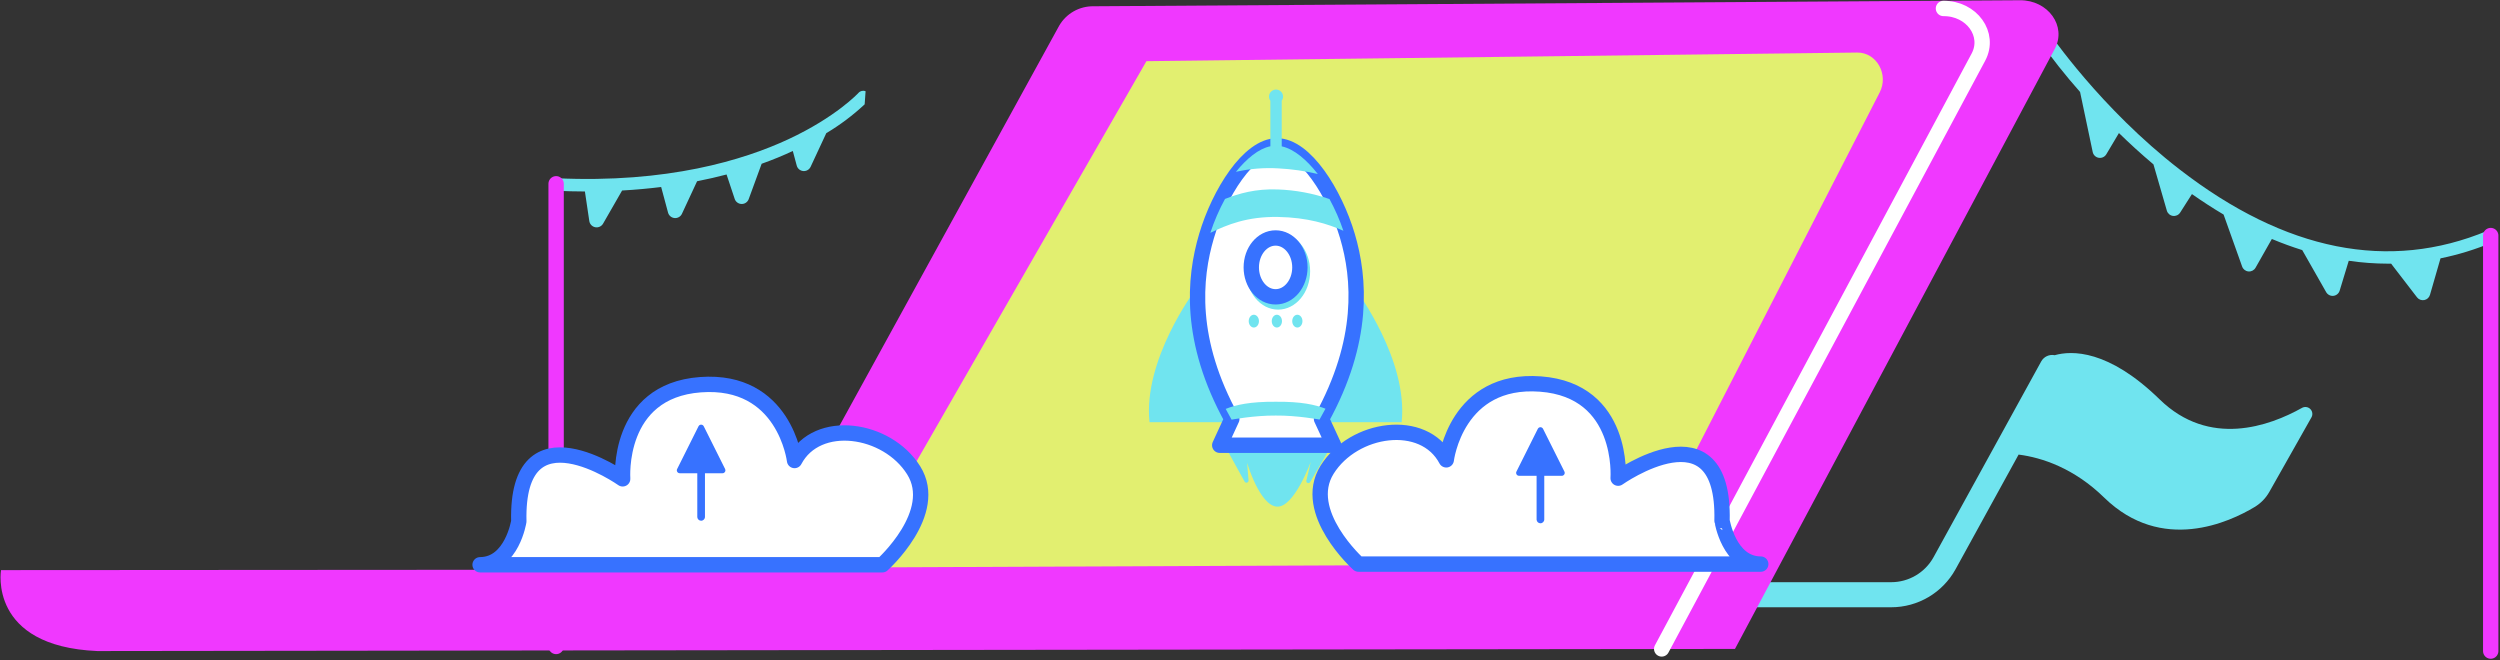 <?xml version="1.0" encoding="UTF-8"?>
<svg width="977px" height="258px" viewBox="0 0 977 258" version="1.1" xmlns="http://www.w3.org/2000/svg" xmlns:xlink="http://www.w3.org/1999/xlink">
    <rect x="0" y="0" width="977" height="258" fill="#333333" stroke="none"/>
    <title>product launch_solid II</title>
    <g id="Page-1" stroke="none" stroke-width="1" fill="none" fill-rule="evenodd">
        <g id="product-launch_solid-II" transform="translate(0.21, 0.099)">
            <path d="M899.39,159.311 C886.68,166.431 863.2,174.931 843.76,155.961 C823.76,136.461 809.43,136.831 802.76,138.711 C800.66,138.29 798.528,139.277 797.49,141.151 L755.44,217.621 C752.114,223.666 745.761,227.422 738.86,227.421 L601.79,227.421 C599.084,227.421 596.89,229.615 596.89,232.321 C596.89,235.027 599.084,237.221 601.79,237.221 L738.86,237.221 C749.336,237.222 758.982,231.52 764.03,222.341 L788.66,177.551 C797.83,178.721 810.34,182.881 822.08,194.341 C844.63,216.341 871.18,203.901 880.91,198.031 C883.291,196.6 885.262,194.578 886.63,192.161 L903.1,163.021 C903.707,161.956 903.527,160.617 902.661,159.751 C901.794,158.884 900.455,158.704 899.39,159.311 Z" id="flag" fill="#70E4EF" fill-rule="nonzero"></path>
            <g id="flags" transform="translate(214.622, 11.535)">
                <path d="M123.439,24.026 C122.48,23.627 121.374,23.875 120.679,24.646 C120.589,24.736 111.969,34.076 93.209,42.806 C75.869,50.876 46.059,60.066 2.569,58.016 C1.834,57.98 1.122,58.277 0.63,58.823 C0.137,59.37 -0.083,60.109 0.029,60.836 C0.237,62.013 1.244,62.882 2.439,62.916 C6.319,63.096 10.079,63.186 13.749,63.196 L15.469,74.766 C15.657,75.982 16.594,76.947 17.804,77.172 C19.015,77.397 20.235,76.833 20.849,75.766 L28.289,62.816 C33.639,62.516 38.719,62.046 43.549,61.446 L46.239,71.446 C46.555,72.623 47.574,73.477 48.789,73.582 C50.004,73.687 51.154,73.021 51.669,71.916 L57.589,59.196 C61.659,58.396 65.499,57.506 69.109,56.556 L72.289,66.106 C72.68,67.272 73.765,68.064 74.995,68.082 C76.225,68.1 77.333,67.34 77.759,66.186 L82.819,52.366 C87.379,50.736 91.429,49.056 94.999,47.366 L96.529,53.076 C96.845,54.253 97.864,55.107 99.079,55.212 C100.294,55.317 101.444,54.651 101.959,53.546 L108.079,40.406 C113.468,37.197 118.497,33.419 123.079,29.136" id="Path" fill="#70E4EF" fill-rule="nonzero"></path>
                <path d="M760.569,79.976 C760.343,79.342 759.867,78.83 759.253,78.557 C758.638,78.285 757.939,78.277 757.319,78.536 C718.799,94.606 678.319,86.536 637.019,54.626 C605.959,30.626 586.129,1.376 585.929,1.086 C585.175,-0.038 583.652,-0.338 582.529,0.416 C581.405,1.17 581.105,2.692 581.859,3.816 C586.872,10.942 592.281,17.783 598.059,24.306 L602.999,47.776 C603.242,48.941 604.176,49.837 605.35,50.034 C606.524,50.231 607.698,49.688 608.309,48.666 L613.249,40.366 C617.409,44.416 621.909,48.546 626.739,52.606 L631.969,70.686 C632.285,71.775 633.209,72.578 634.332,72.739 C635.454,72.901 636.568,72.391 637.179,71.436 L641.779,64.216 C645.899,67.102 650.022,69.769 654.149,72.216 L661.399,92.546 C661.779,93.608 662.742,94.352 663.866,94.45 C664.99,94.549 666.069,93.985 666.629,93.006 L673.009,81.756 C676.969,83.416 680.925,84.862 684.879,86.096 L694.239,102.546 C694.811,103.545 695.923,104.108 697.067,103.98 C698.212,103.852 699.171,103.057 699.509,101.956 L703.059,90.276 C708.132,91.018 713.251,91.396 718.379,91.406 L719.619,91.406 L729.749,104.576 C730.42,105.434 731.517,105.843 732.586,105.631 C733.655,105.42 734.515,104.625 734.809,103.576 L738.919,89.326 C745.825,87.922 752.577,85.845 759.079,83.126 C760.331,82.636 760.984,81.255 760.569,79.976 Z" id="Path" fill="#70E4EF" fill-rule="nonzero"></path>
                <line x1="2.499" y1="60.186" x2="2.499" y2="241.006" id="Path" stroke="#F038FF" stroke-width="6" stroke-linecap="round" stroke-linejoin="round"></line>
                <line x1="758.539" y1="80.416" x2="758.539" y2="242.806" id="Path" stroke="#F038FF" stroke-width="6" stroke-linecap="round" stroke-linejoin="round"></line>
            </g>
            <g id="laptop" transform="translate(-0, 0)">
                <path d="M789.15,0 L427.15,2.351 C421.616,2.262 416.469,5.178 413.7,9.971 L296.97,222.501 L0.19,222.701 C0.19,222.701 -4.92,252.471 37.82,254.331 L677.82,253.501 L802.79,19.001 C807.54,10.131 800.2,-0.099 789.15,0 Z" id="laptop-2" fill="#F038FF" fill-rule="nonzero"></path>
                <path d="M334.15,221.661 L639.79,220.351 L734.35,36.071 C738.02,29.011 733.17,20.361 725.59,20.44 L447.81,23.811 L334.15,221.661 Z" id="screen" fill="#E2EF70" fill-rule="nonzero"></path>
                <path d="M649.18,253.501 L772.96,22.211 C777.68,13.331 770.34,3.131 759.29,3.21" id="Path" stroke="#FFFFFF" stroke-width="6" stroke-linecap="round" stroke-linejoin="round"></path>
            </g>
            <g id="rocket" transform="translate(448.79, 34.901)" fill-rule="nonzero">
                <path d="M29,138.002 L37.402,153.233 C37.589,153.551 37.968,153.706 38.328,153.611 C38.687,153.516 38.937,153.195 38.937,152.828 L38.376,145.908 C38.376,145.908 43.289,162.578 50.031,162.993 C56.773,163.408 63.257,145.446 63.257,145.446 L61.486,152.974 C61.486,153.341 61.736,153.662 62.096,153.757 C62.455,153.852 62.835,153.697 63.021,153.379 L72,138" id="Path" fill="#70E4EF"></path>
                <path d="M17.906,78.562 C17.906,78.562 -2.376,105.711 0.232,130 L45,130 L45,78 L17.906,78.562 Z" id="Path" fill="#70E4EF"></path>
                <path d="M81.092,78.562 C81.092,78.562 101.377,105.711 98.768,130 L54,130 L54,78 L81.092,78.562 Z" id="Path" fill="#70E4EF"></path>
                <path d="M67.446,128.75 C84.338,98.143 82.499,73.849 77.566,57.206 C72.633,40.564 61.054,22 50.045,22 C39.037,22 27.459,40.554 22.524,57.206 C17.588,73.859 15.5,98.143 32.392,128.75 L27.669,139 L72.199,139 L67.459,128.753 L67.446,128.75 Z" id="Path" stroke="#3772FF" stroke-width="6" fill="#FFFFFF" stroke-linecap="round" stroke-linejoin="round"></path>
                <ellipse id="Oval" fill="#70E4EF" cx="50.5" cy="71" rx="12.5" ry="15"></ellipse>
                <ellipse id="Oval" fill="#70E4EF" cx="50" cy="90.5" rx="2" ry="2.5"></ellipse>
                <ellipse id="Oval" fill="#70E4EF" cx="58" cy="90.5" rx="2" ry="2.5"></ellipse>
                <ellipse id="Oval" fill="#70E4EF" cx="41" cy="90.5" rx="2" ry="2.5"></ellipse>
                <ellipse id="Oval" stroke="#3772FF" stroke-width="6" fill="#FFFFFF" stroke-linecap="round" stroke-linejoin="round" cx="49.5" cy="69.5" rx="9.5" ry="11.5"></ellipse>
                <path d="M51.895,22.191 L51.895,4.524 C51.895,4.469 51.895,4.415 51.895,4.362 C52.727,3.228 52.565,1.649 51.519,0.707 C50.473,-0.236 48.883,-0.236 47.837,0.707 C46.791,1.649 46.629,3.228 47.461,4.362 C47.461,4.415 47.461,4.469 47.461,4.524 L47.461,22.164 C42.84,23.108 38.219,26.975 34,32.15 C39.483,30.914 45.113,30.464 50.723,30.811 C55.871,31.081 60.984,31.814 66,33 C61.626,27.426 56.738,23.243 51.895,22.191 Z" id="Path" fill="#70E4EF"></path>
                <path d="M70.565,42.792 C64.044,40.539 57.219,39.274 50.319,39.037 C41.686,38.708 35.127,40.632 29.737,42.741 C27.426,46.979 25.505,51.417 24,56 C30.452,52.872 38.358,49.565 50.503,49.785 C62.032,49.992 69.975,52.516 76,55.188 C74.545,50.91 72.727,46.763 70.565,42.792 L70.565,42.792 Z" id="Path" fill="#70E4EF"></path>
                <path d="M66.669,128.97 C67.489,127.541 68.266,126.125 69,124.722 C65.099,123.18 59.507,121.913 49.564,122.005 C39.506,121.923 33.89,123.24 30,124.801 C30.728,126.184 31.495,127.584 32.303,129 C32.303,129 41.132,127.33 49.564,127.399 C57.853,127.315 66.669,128.97 66.669,128.97 Z" id="Path" fill="#70E4EF"></path>
            </g>
            <g id="clouds" transform="translate(187.41, 149.845)" fill-rule="nonzero">
                <path d="M500.48,70.506 L343.26,70.506 C343.26,70.506 320.63,50.206 331.02,33.606 C341.41,17.006 368.73,13.016 377.58,29.766 C377.58,29.766 381.44,-2.334 414.39,0.136 C447.34,2.606 444.75,36.926 444.75,36.926 C444.75,36.926 486.46,7.396 485.35,53.526 C485.38,53.526 488.01,70.466 500.48,70.506 Z" id="cloud" stroke="#3772FF" stroke-width="6" fill="#FFFFFF" stroke-linecap="round" stroke-linejoin="round"></path>
                <path d="M0,70.766 L157.21,70.766 C157.21,70.766 179.85,50.476 169.45,33.866 C159.05,17.256 131.75,13.276 122.89,30.026 C122.89,30.026 119.04,-2.064 86.09,0.396 C53.14,2.856 55.72,37.186 55.72,37.186 C55.72,37.186 14.02,7.666 15.13,53.796 C15.13,53.796 12.46,70.726 0,70.766 Z" id="cloud-2" stroke="#3772FF" stroke-width="6" fill="#FFFFFF" stroke-linecap="round" stroke-linejoin="round"></path>
                <path id="Line" d="M85.366,16.627 C85.646,16.067 86.327,15.84 86.887,16.12 C87.106,16.23 87.284,16.407 87.394,16.627 L87.394,16.627 L95.76,33.36 C96.04,33.92 95.813,34.6 95.253,34.88 C95.096,34.959 94.922,35 94.746,35 L94.746,35 L87.88,35 L87.88,52.056 C87.88,52.884 87.208,53.556 86.38,53.556 C85.6,53.556 84.96,52.961 84.887,52.2 L84.88,52.056 L84.88,35 L78.013,35 C77.429,35 76.948,34.558 76.887,33.99 L76.88,33.867 C76.88,33.691 76.921,33.517 77,33.36 L77,33.36 Z" fill="#3772FF"></path>
                <path id="Line" d="M413.366,17.627 C413.646,17.067 414.327,16.84 414.887,17.12 C415.106,17.23 415.284,17.407 415.394,17.627 L415.394,17.627 L423.76,34.36 C424.04,34.92 423.813,35.6 423.253,35.88 C423.096,35.959 422.922,36 422.746,36 L422.746,36 L415.88,36 L415.88,53.056 C415.88,53.884 415.208,54.556 414.38,54.556 C413.6,54.556 412.96,53.961 412.887,53.2 L412.88,53.056 L412.88,36 L406.013,36 C405.429,36 404.948,35.558 404.887,34.99 L404.88,34.867 C404.88,34.691 404.921,34.517 405,34.36 L405,34.36 Z" fill="#3772FF"></path>
            </g>
        </g>
    </g>
</svg>